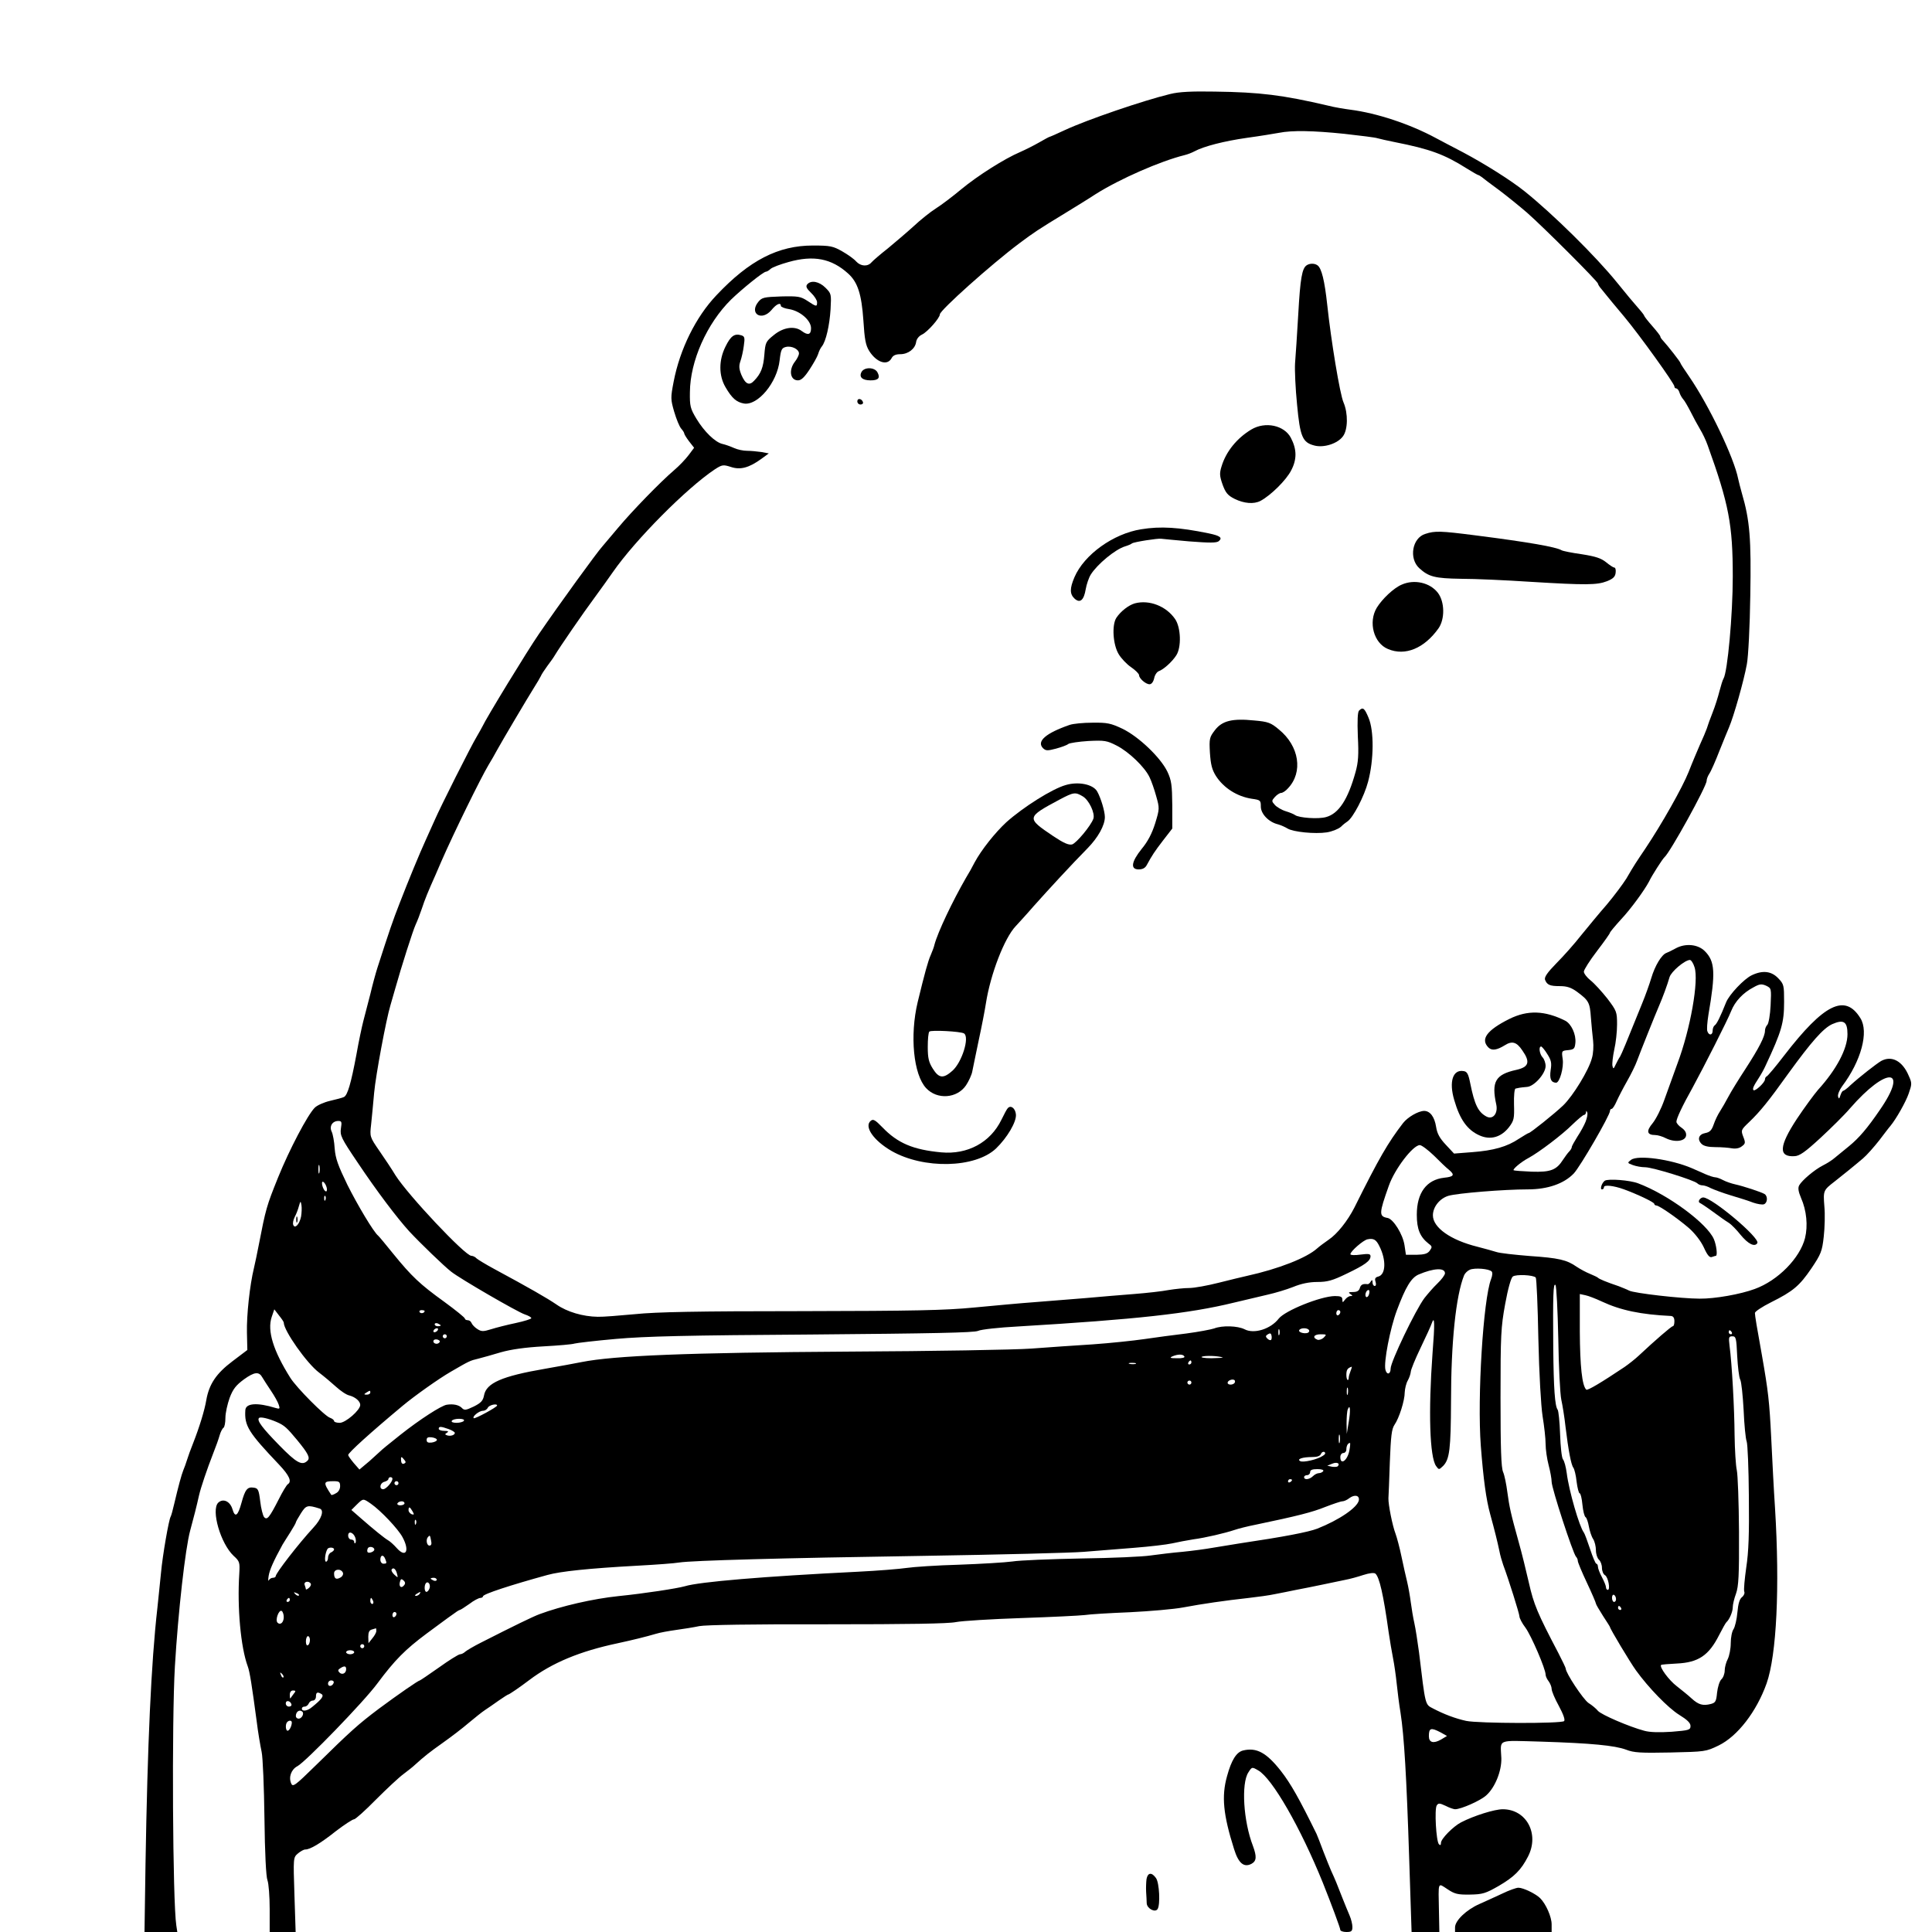 <?xml version="1.0" standalone="no"?>
<!DOCTYPE svg PUBLIC "-//W3C//DTD SVG 20010904//EN"
 "http://www.w3.org/TR/2001/REC-SVG-20010904/DTD/svg10.dtd">
<svg version="1.0" xmlns="http://www.w3.org/2000/svg"
 width="960pt" height="960pt" viewBox="0 0 960 960"
 preserveAspectRatio="xMidYMid meet">
<g transform="translate(0,960) scale(0.1,-0.1)"
fill="#000000" stroke="none">
<path d="M5815 9133 c-136 -33 -413 -128 -523 -179 -40 -19 -75 -34 -77 -34
-2 0 -26 -13 -52 -28 -26 -15 -68 -36 -93 -47 -78 -33 -212 -118 -293 -185
-43 -36 -100 -79 -127 -96 -27 -17 -77 -57 -110 -88 -34 -31 -92 -80 -128
-110 -37 -29 -73 -60 -81 -69 -19 -23 -54 -21 -77 4 -10 12 -41 34 -69 50 -46
26 -59 29 -146 29 -172 0 -315 -73 -479 -247 -102 -107 -182 -268 -213 -431
-15 -78 -15 -86 3 -148 11 -37 26 -74 35 -84 8 -9 15 -20 15 -24 0 -4 11 -22
24 -39 l25 -32 -27 -36 c-15 -20 -47 -54 -72 -75 -69 -59 -208 -202 -280 -288
-36 -43 -70 -83 -76 -90 -26 -28 -214 -287 -316 -436 -58 -84 -263 -420 -281
-460 -4 -8 -17 -31 -28 -50 -27 -44 -180 -348 -209 -415 -12 -27 -32 -72 -45
-100 -31 -68 -86 -201 -130 -315 -33 -84 -50 -134 -110 -320 -8 -25 -24 -83
-35 -130 -12 -47 -28 -107 -35 -135 -7 -27 -23 -102 -34 -165 -27 -144 -44
-202 -62 -211 -8 -4 -39 -12 -69 -19 -30 -7 -64 -22 -76 -34 -36 -36 -127
-210 -182 -346 -58 -144 -61 -155 -97 -340 -7 -36 -17 -85 -23 -110 -21 -86
-37 -235 -35 -322 l2 -86 -74 -56 c-81 -61 -116 -114 -130 -193 -8 -49 -34
-134 -65 -213 -12 -30 -26 -68 -31 -85 -5 -16 -13 -39 -18 -50 -9 -22 -25 -81
-45 -166 -7 -31 -15 -60 -18 -65 -9 -14 -40 -191 -48 -279 -4 -44 -13 -123
-18 -175 -31 -272 -49 -674 -59 -1272 l-5 -338 82 0 81 0 -5 33 c-18 116 -23
1014 -7 1287 16 270 52 588 76 675 16 58 33 125 44 175 9 39 39 128 71 210 12
30 26 69 31 87 5 18 14 35 19 38 6 4 10 26 10 50 0 24 10 68 21 99 17 45 32
63 71 92 53 38 75 40 92 9 6 -10 25 -40 42 -65 17 -25 35 -57 39 -70 7 -21 5
-22 -16 -16 -91 28 -148 24 -150 -11 -5 -78 15 -110 168 -271 51 -54 64 -84
43 -97 -6 -4 -26 -37 -44 -73 -48 -94 -59 -107 -74 -90 -6 8 -15 43 -19 78 -7
58 -11 65 -32 68 -32 5 -43 -9 -61 -75 -18 -66 -32 -76 -45 -32 -12 40 -47 55
-71 32 -36 -37 12 -203 77 -264 30 -27 31 -33 28 -87 -11 -170 7 -367 42 -462
10 -26 21 -98 44 -270 7 -58 19 -127 25 -155 6 -27 12 -176 14 -330 2 -173 8
-291 15 -308 6 -16 11 -80 11 -143 l0 -114 64 0 65 0 -6 185 c-6 184 -6 185
17 205 13 11 29 20 37 20 24 0 75 30 153 92 42 32 82 58 89 58 7 0 56 44 109
98 54 54 115 111 137 127 21 16 47 36 56 45 50 45 70 61 139 110 41 29 100 74
130 100 30 25 66 54 80 63 14 9 44 30 68 47 23 16 45 30 47 30 5 0 59 37 105
72 114 86 251 143 440 183 74 16 139 32 190 47 19 6 64 14 100 19 36 5 87 13
115 19 31 6 263 10 635 9 404 0 602 3 640 11 30 6 177 15 325 20 149 5 290 12
315 15 25 4 126 10 225 14 99 5 218 15 265 24 96 18 207 34 325 47 44 5 103
13 130 19 28 5 75 15 105 21 30 6 89 17 130 26 41 9 93 19 115 24 22 4 62 15
89 24 31 10 53 12 60 7 20 -17 40 -104 66 -291 6 -41 16 -100 22 -130 6 -30
14 -86 18 -125 4 -38 12 -104 19 -145 18 -115 30 -319 43 -722 l12 -368 69 0
69 0 -2 102 c-3 152 -7 143 42 111 36 -24 51 -28 112 -27 64 1 78 6 143 43 77
45 111 79 145 145 59 113 -7 236 -125 236 -41 0 -143 -32 -207 -65 -40 -21
-100 -82 -100 -102 0 -11 -3 -14 -10 -7 -14 14 -23 175 -11 193 8 12 14 12 44
-2 19 -10 41 -17 47 -17 30 0 127 43 155 69 44 39 77 122 75 185 -4 97 -26 88
198 82 250 -8 365 -19 422 -40 38 -15 72 -17 220 -14 173 4 176 4 240 35 94
46 188 168 238 308 50 142 66 478 42 870 -6 88 -14 246 -19 350 -9 182 -15
233 -46 410 -25 138 -35 198 -35 211 0 7 36 31 80 53 110 55 141 81 201 169
47 70 53 84 61 157 5 44 7 112 3 152 -6 77 -5 79 52 123 27 21 99 79 140 114
19 16 55 57 81 90 26 34 50 66 55 71 29 35 77 120 91 161 16 46 17 52 1 87
-31 75 -85 104 -138 75 -25 -15 -107 -79 -152 -120 -16 -16 -33 -28 -36 -28
-4 0 -10 -10 -14 -22 -6 -19 -8 -20 -12 -6 -2 10 7 32 20 50 95 126 134 271
91 339 -76 123 -180 72 -379 -186 -42 -55 -81 -101 -86 -103 -5 -2 -9 -9 -9
-15 0 -16 -49 -61 -57 -54 -6 7 -1 19 27 62 11 17 26 44 33 60 80 171 92 213
92 317 0 82 -1 88 -29 117 -34 36 -78 41 -132 15 -38 -18 -111 -95 -127 -134
-29 -73 -47 -109 -57 -115 -5 -3 -10 -15 -10 -26 0 -23 -18 -26 -26 -4 -4 8
-1 45 5 83 36 209 33 265 -18 316 -35 35 -98 40 -146 13 -16 -9 -37 -19 -45
-22 -24 -9 -57 -64 -75 -125 -9 -30 -29 -86 -45 -125 -81 -201 -102 -251 -110
-265 -6 -8 -15 -26 -22 -40 -10 -22 -12 -23 -16 -6 -2 11 2 47 9 80 8 34 14
90 14 126 0 62 -2 67 -48 128 -27 34 -64 75 -83 90 -19 15 -34 35 -34 44 0 9
29 55 65 102 36 47 65 88 65 92 0 3 25 33 55 66 49 52 117 146 139 188 14 30
67 112 76 120 28 23 210 353 210 380 0 9 6 24 13 35 8 11 31 63 51 115 21 52
42 104 47 115 23 53 74 232 89 315 7 36 15 189 17 340 5 282 -2 374 -42 510
-7 25 -15 56 -18 70 -21 107 -145 365 -243 508 -24 35 -44 65 -44 68 0 6 -64
87 -87 112 -7 7 -13 16 -13 20 0 4 -18 27 -40 52 -22 25 -40 48 -40 51 0 3
-14 21 -31 40 -17 19 -64 75 -104 125 -105 130 -320 342 -460 454 -69 55 -196
135 -305 193 -58 30 -118 62 -135 71 -130 70 -293 124 -425 141 -30 4 -80 12
-110 20 -227 53 -338 67 -565 70 -113 2 -177 -1 -220 -12z m865 -198 c80 -9
154 -18 165 -22 11 -3 49 -12 85 -19 177 -35 247 -61 358 -131 29 -18 55 -33
58 -33 2 0 10 -5 17 -10 7 -6 45 -35 85 -64 40 -30 103 -81 140 -113 84 -74
352 -342 352 -352 0 -4 8 -17 18 -28 9 -12 33 -40 52 -64 19 -23 47 -56 61
-73 76 -91 249 -332 249 -346 0 -6 4 -10 9 -10 5 0 13 -9 16 -20 3 -11 12 -26
18 -33 7 -7 23 -35 37 -62 14 -28 35 -67 47 -87 13 -21 30 -57 38 -80 106
-294 125 -395 125 -653 0 -191 -26 -474 -46 -507 -4 -6 -13 -35 -20 -62 -7
-28 -22 -76 -34 -106 -12 -30 -25 -66 -29 -80 -5 -14 -20 -50 -34 -80 -13 -30
-39 -91 -56 -135 -31 -78 -134 -260 -215 -381 -47 -70 -55 -81 -95 -150 -17
-27 -61 -86 -98 -130 -38 -43 -94 -112 -127 -152 -32 -41 -87 -103 -122 -138
-45 -46 -61 -69 -57 -82 10 -26 24 -32 74 -32 35 0 56 -7 85 -28 58 -43 64
-53 69 -128 3 -38 8 -90 11 -115 3 -26 1 -65 -6 -87 -15 -59 -94 -188 -143
-235 -43 -41 -163 -137 -171 -137 -3 0 -24 -13 -48 -28 -59 -40 -127 -59 -233
-67 l-90 -7 -41 44 c-30 32 -43 55 -48 88 -8 51 -30 80 -60 80 -30 -1 -81 -31
-104 -60 -76 -99 -119 -173 -242 -420 -34 -67 -86 -132 -128 -160 -20 -14 -46
-33 -57 -43 -52 -47 -191 -102 -350 -137 -22 -5 -85 -20 -140 -34 -55 -14
-121 -26 -146 -26 -25 0 -71 -5 -102 -10 -30 -6 -109 -15 -174 -20 -65 -5
-172 -14 -238 -20 -66 -5 -178 -14 -250 -20 -71 -5 -209 -18 -305 -27 -144
-14 -294 -17 -860 -18 -512 0 -720 -4 -825 -15 -77 -7 -160 -14 -185 -13 -73
1 -152 24 -205 61 -47 32 -134 82 -310 177 -41 22 -80 46 -87 52 -6 7 -18 13
-26 13 -31 0 -315 302 -377 400 -16 27 -52 81 -79 120 -49 71 -49 72 -42 133
4 34 10 105 15 157 8 88 60 366 81 435 5 17 15 53 23 80 32 114 89 292 102
320 8 17 22 53 31 80 15 46 31 85 69 170 7 17 20 46 28 65 63 144 196 415 235
480 12 19 31 53 43 75 23 42 149 255 186 314 13 20 26 43 30 51 3 8 18 31 32
50 14 19 31 42 36 51 26 44 149 222 199 289 30 41 71 98 91 127 112 161 366
417 507 511 36 23 41 24 79 12 47 -16 90 -5 152 40 l37 27 -37 7 c-21 3 -53 6
-71 6 -19 0 -48 6 -65 14 -18 8 -43 17 -57 20 -36 8 -91 61 -130 126 -30 50
-33 62 -32 131 1 155 84 341 204 460 56 54 161 139 174 139 4 0 15 6 23 14 9
8 49 23 89 34 124 35 213 18 296 -57 48 -43 67 -103 76 -233 6 -94 11 -123 29
-152 36 -57 90 -75 111 -36 7 14 21 20 43 20 40 0 74 27 79 60 2 15 13 30 30
38 27 13 88 82 88 100 0 20 256 249 395 353 74 55 88 65 231 152 44 27 111 68
149 93 121 76 320 163 440 193 17 4 39 13 50 19 46 25 148 51 260 67 66 9 138
21 160 25 65 13 170 11 325 -5z m1740 -4141 c22 -66 -20 -306 -85 -479 -20
-55 -49 -136 -65 -180 -15 -43 -41 -95 -58 -116 -33 -39 -29 -59 13 -59 12 0
36 -7 53 -16 45 -22 96 -15 100 13 2 14 -5 27 -22 39 -14 9 -26 23 -26 30 0
16 29 78 80 169 55 101 175 337 192 381 19 48 59 91 111 118 30 17 40 18 63 8
26 -13 26 -13 22 -98 -2 -46 -10 -90 -16 -96 -7 -7 -12 -20 -12 -30 0 -28 -30
-86 -96 -188 -34 -52 -73 -115 -86 -140 -13 -25 -32 -57 -42 -73 -10 -15 -24
-44 -31 -65 -10 -29 -20 -38 -41 -42 -33 -6 -42 -31 -19 -54 11 -11 34 -16 69
-16 30 0 66 -3 82 -6 18 -3 37 0 49 10 18 13 19 18 7 48 -12 32 -11 34 30 73
54 52 95 102 195 242 114 157 172 223 217 244 57 25 76 13 76 -50 0 -72 -55
-176 -146 -276 -19 -22 -67 -87 -105 -144 -90 -137 -93 -191 -12 -186 25 1 53
21 128 90 53 49 120 115 148 148 182 209 294 203 148 -8 -62 -91 -104 -140
-153 -180 -27 -22 -59 -48 -71 -58 -12 -11 -39 -28 -59 -38 -43 -22 -104 -74
-118 -99 -7 -13 -4 -31 9 -62 28 -63 35 -139 20 -200 -25 -99 -134 -211 -250
-253 -70 -26 -198 -49 -274 -48 -90 0 -325 27 -350 40 -11 6 -35 15 -52 22
-60 20 -98 36 -103 42 -3 3 -20 11 -39 19 -18 7 -48 23 -66 35 -50 35 -89 44
-235 54 -74 6 -148 14 -165 20 -16 5 -59 17 -94 26 -133 33 -221 95 -221 156
0 42 34 84 77 97 44 13 275 32 395 32 98 0 179 28 228 79 32 34 180 289 180
311 0 6 4 10 8 10 5 0 16 17 25 38 9 20 32 65 52 100 20 35 42 80 49 100 15
41 91 231 111 277 16 37 40 101 51 140 9 28 75 84 101 85 6 0 17 -16 23 -36z
m-541 -767 c-7 -18 -25 -51 -41 -75 -15 -24 -28 -47 -28 -52 0 -5 -6 -15 -13
-22 -7 -7 -20 -25 -30 -40 -33 -52 -62 -63 -156 -60 -47 2 -87 5 -90 7 -5 6
38 42 74 61 52 28 168 116 218 166 27 26 53 48 58 48 5 0 9 6 10 13 0 9 2 9 6
-1 3 -7 -1 -27 -8 -45z m-6185 -34 c-5 -35 1 -48 82 -168 97 -145 197 -277
258 -344 54 -58 174 -174 208 -200 44 -35 329 -200 365 -212 18 -6 33 -14 33
-19 0 -4 -35 -15 -77 -24 -43 -9 -98 -23 -123 -31 -39 -12 -48 -12 -68 1 -13
8 -26 22 -29 30 -3 8 -11 14 -19 14 -8 0 -14 4 -14 8 0 5 -46 42 -102 83 -122
88 -162 126 -254 239 -38 47 -71 87 -75 90 -22 17 -103 153 -153 253 -46 95
-59 130 -63 180 -2 34 -9 72 -15 84 -13 27 4 53 33 53 17 0 18 -5 13 -37z
m5431 -135 c29 -29 62 -61 74 -70 31 -26 26 -35 -23 -40 -88 -10 -136 -75
-136 -184 0 -72 16 -110 59 -144 18 -13 18 -17 5 -35 -11 -15 -27 -19 -66 -20
l-52 0 -7 47 c-8 55 -56 131 -84 136 -44 8 -43 22 6 160 29 83 120 202 154
202 9 0 41 -24 70 -52z m-5538 -85 c-3 -10 -5 -2 -5 17 0 19 2 27 5 18 2 -10
2 -26 0 -35z m36 -73 c3 -11 2 -20 -3 -20 -8 0 -20 24 -20 41 0 17 17 1 23
-21z m-6 -62 c-3 -8 -6 -5 -6 6 -1 11 2 17 5 13 3 -3 4 -12 1 -19z m-121 -83
c-8 -39 -31 -63 -39 -41 -3 7 0 24 7 38 7 13 17 38 21 54 8 28 9 28 13 5 2
-13 1 -38 -2 -56z m5358 -147 c35 -69 32 -141 -5 -151 -16 -4 -19 -11 -14 -26
4 -12 2 -21 -4 -21 -6 0 -11 8 -11 18 0 13 -2 14 -9 4 -4 -8 -11 -13 -15 -13
-24 3 -34 -2 -39 -19 -4 -14 -14 -20 -34 -20 -22 0 -25 -2 -13 -10 12 -8 12
-10 1 -10 -8 0 -20 -8 -27 -17 -13 -17 -13 -17 -14 0 0 13 -8 17 -37 17 -71
-1 -247 -72 -279 -112 -40 -52 -123 -78 -170 -53 -34 17 -110 20 -151 4 -15
-5 -77 -17 -138 -25 -60 -7 -155 -20 -210 -28 -55 -8 -170 -20 -255 -26 -85
-5 -222 -15 -305 -21 -82 -6 -490 -13 -905 -15 -807 -5 -1169 -20 -1330 -52
-30 -6 -111 -21 -180 -33 -216 -37 -294 -71 -305 -133 -5 -26 -15 -37 -51 -55
-40 -19 -47 -20 -60 -6 -15 14 -41 20 -74 15 -27 -4 -134 -73 -230 -149 -52
-41 -97 -78 -100 -82 -3 -3 -27 -25 -54 -49 l-50 -42 -28 32 c-15 18 -28 36
-28 40 0 11 109 110 271 245 60 50 180 135 239 169 93 54 95 55 137 65 21 5
72 20 113 32 50 14 120 24 210 29 74 4 144 10 155 14 11 3 103 14 205 23 146
13 351 18 980 22 590 5 801 9 820 18 14 7 104 17 200 22 587 35 849 64 1070
118 58 14 134 32 169 40 36 8 93 25 126 38 41 17 81 25 121 25 50 0 75 7 145
41 92 44 119 64 119 87 0 12 -10 13 -50 8 -27 -4 -50 -3 -50 2 0 14 64 70 85
74 30 6 43 -1 59 -34z m326 -135 c0 -8 -17 -31 -38 -51 -21 -20 -49 -53 -64
-72 -45 -60 -168 -317 -168 -350 0 -29 -19 -34 -26 -6 -9 37 23 204 57 295 43
115 71 162 108 178 75 32 131 35 131 6z m232 9 c5 -5 4 -20 -3 -38 -39 -101
-69 -587 -51 -828 13 -166 26 -265 47 -341 22 -80 36 -137 45 -180 4 -22 13
-53 19 -70 27 -72 81 -244 81 -257 0 -8 13 -34 30 -56 29 -40 100 -205 100
-233 0 -8 7 -23 15 -33 8 -11 15 -28 15 -38 0 -11 16 -49 36 -85 22 -41 32
-69 26 -75 -13 -13 -426 -12 -487 1 -54 12 -110 33 -165 62 -39 20 -37 12 -69
279 -7 52 -17 117 -23 144 -6 26 -14 74 -18 105 -4 31 -12 76 -18 101 -6 25
-19 81 -28 125 -9 44 -23 96 -30 115 -15 39 -36 144 -35 175 1 11 4 92 7 180
5 129 9 164 23 185 23 33 51 120 51 162 1 18 7 44 15 58 8 14 14 33 15 43 0
10 22 64 49 120 27 56 52 111 55 121 15 43 16 0 4 -150 -21 -288 -14 -515 18
-559 14 -19 14 -19 35 1 32 33 38 84 39 319 0 295 24 526 65 628 4 10 17 23
29 28 24 10 94 5 108 -9z m219 -30 c4 -4 10 -141 13 -304 4 -178 13 -333 21
-385 8 -49 15 -110 15 -138 0 -27 7 -75 15 -105 8 -30 15 -68 15 -83 0 -32
106 -356 121 -372 5 -5 9 -14 9 -21 0 -7 20 -55 45 -108 25 -53 45 -100 45
-104 0 -4 16 -31 35 -61 19 -29 35 -54 35 -56 0 -8 100 -175 129 -215 62 -86
160 -187 215 -221 39 -24 56 -40 56 -55 0 -20 -7 -22 -93 -29 -61 -4 -109 -3
-137 5 -75 20 -214 80 -230 99 -8 10 -29 28 -47 39 -27 19 -113 149 -113 171
0 4 -17 39 -37 78 -103 196 -122 241 -146 348 -14 61 -36 151 -50 200 -41 147
-47 177 -57 250 -5 39 -14 84 -21 100 -10 22 -13 118 -13 370 0 312 2 350 23
465 14 77 29 130 38 137 16 12 102 8 114 -5z m112 -302 c2 -140 9 -277 15
-305 6 -27 16 -88 21 -135 14 -116 28 -190 39 -203 5 -7 13 -38 16 -69 4 -32
11 -58 15 -58 5 0 11 -25 14 -57 3 -31 10 -59 16 -62 5 -3 12 -24 16 -46 4
-22 13 -50 21 -62 8 -12 14 -38 14 -56 0 -19 7 -40 15 -47 8 -7 15 -25 15 -41
0 -15 7 -32 15 -36 16 -9 28 -73 14 -73 -5 0 -9 6 -9 13 0 7 -9 29 -20 50 -11
20 -20 44 -20 52 0 8 -4 15 -8 15 -4 0 -18 33 -31 73 -13 39 -27 77 -31 82
-22 28 -74 207 -85 295 -4 30 -12 61 -19 69 -6 8 -12 63 -14 125 -2 61 -8 116
-12 121 -14 18 -20 106 -22 305 -2 267 0 326 11 315 5 -6 11 -125 14 -265z
m-940 220 c-3 -11 -9 -17 -14 -15 -10 7 -1 35 11 35 5 0 6 -9 3 -20z m1156
-37 c94 -44 195 -65 344 -72 11 -1 17 -9 17 -26 0 -14 -3 -25 -8 -25 -7 0 -89
-71 -169 -146 -18 -17 -50 -42 -70 -56 -115 -77 -185 -119 -191 -113 -21 20
-31 117 -32 288 l0 187 28 -6 c15 -3 51 -17 81 -31z m-6549 -105 c0 -40 115
-203 175 -248 25 -19 63 -51 85 -71 22 -20 51 -40 66 -43 30 -8 54 -29 54 -47
0 -26 -73 -89 -102 -89 -15 0 -28 4 -28 9 0 5 -9 12 -20 16 -26 8 -165 148
-197 198 -85 135 -116 234 -93 303 l13 38 23 -30 c13 -16 24 -32 24 -36z m700
58 c0 -11 -19 -15 -25 -6 -3 5 1 10 9 10 9 0 16 -2 16 -4z m4550 -5 c0 -6 -4
-13 -10 -16 -5 -3 -10 1 -10 9 0 9 5 16 10 16 6 0 10 -4 10 -9z m-4470 -67 c0
-2 -7 -4 -15 -4 -8 0 -15 4 -15 10 0 5 7 7 15 4 8 -4 15 -8 15 -10z m-15 -24
c-3 -5 -11 -10 -16 -10 -6 0 -7 5 -4 10 3 6 11 10 16 10 6 0 7 -4 4 -10z
m4182 -22 c-3 -7 -5 -2 -5 12 0 14 2 19 5 13 2 -7 2 -19 0 -25z m147 23 c4 -5
0 -11 -6 -14 -19 -6 -49 4 -42 14 7 12 41 12 48 0z m2101 -11 c3 -5 1 -10 -4
-10 -6 0 -11 5 -11 10 0 6 2 10 4 10 3 0 8 -4 11 -10z m-2289 -38 c-4 -3 -12
0 -19 7 -9 9 -9 14 3 21 11 7 16 5 18 -6 2 -9 1 -18 -2 -22z m-4096 18 c0 -5
-4 -10 -10 -10 -5 0 -10 5 -10 10 0 6 5 10 10 10 6 0 10 -4 10 -10z m4358 -6
c-9 -9 -24 -14 -32 -11 -27 11 -17 27 16 27 30 0 31 -1 16 -16z m2054 -92 c3
-53 9 -106 15 -117 6 -11 13 -80 17 -152 3 -73 10 -143 15 -155 5 -13 10 -135
11 -273 2 -189 -1 -275 -13 -354 -8 -57 -13 -110 -10 -119 4 -8 -2 -21 -11
-28 -12 -9 -19 -32 -23 -76 -3 -35 -12 -72 -19 -83 -8 -11 -14 -42 -14 -70 0
-27 -7 -63 -15 -79 -8 -15 -15 -41 -15 -56 0 -16 -7 -36 -17 -45 -9 -9 -18
-39 -21 -66 -4 -43 -8 -50 -31 -56 -39 -10 -61 -4 -95 27 -17 16 -51 43 -75
62 -38 29 -87 95 -77 105 2 2 37 5 78 7 107 5 159 40 210 141 17 33 33 62 37
65 14 12 31 51 31 74 0 13 7 43 16 67 13 37 16 89 15 309 -1 146 -6 283 -11
305 -5 22 -10 101 -11 175 -1 134 -13 352 -25 443 -5 42 -4 47 14 47 18 0 20
-9 24 -98z m-6450 66 c-12 -12 -35 -1 -27 12 3 5 13 6 21 3 10 -4 12 -9 6 -15z
m3703 -68 c4 -6 -11 -10 -37 -9 -33 0 -38 2 -23 9 28 12 53 12 60 0z m190 -5
c6 -2 -19 -3 -55 -4 -37 0 -57 4 -47 8 17 6 79 4 102 -4z m-155 -25 c0 -5 -5
-10 -11 -10 -5 0 -7 5 -4 10 3 6 8 10 11 10 2 0 4 -4 4 -10z m-277 -7 c-7 -2
-21 -2 -30 0 -10 3 -4 5 12 5 17 0 24 -2 18 -5z m1068 -35 c-5 -13 -9 -27 -9
-31 -1 -25 -12 -15 -12 11 0 25 5 34 27 41 1 1 -1 -9 -6 -21z m-576 -59 c-8
-12 -35 -12 -35 0 0 11 22 20 33 14 4 -2 5 -9 2 -14z m-215 1 c0 -5 -4 -10
-10 -10 -5 0 -10 5 -10 10 0 6 5 10 10 10 6 0 10 -4 10 -10z m777 -57 c-3 -10
-5 -4 -5 12 0 17 2 24 5 18 2 -7 2 -21 0 -30z m-4857 7 c0 -5 -8 -10 -17 -10
-15 0 -16 2 -3 10 19 12 20 12 20 0z m630 -64 c0 -8 -111 -68 -116 -63 -9 8
27 37 46 37 10 0 20 7 24 15 5 13 46 23 46 11z m4231 -86 l-9 -55 -1 52 c0 28
2 60 6 70 12 30 15 -6 4 -67z m-5326 4 c39 -17 51 -29 101 -89 56 -68 66 -89
52 -103 -27 -27 -55 -11 -140 76 -85 87 -113 124 -101 136 7 7 46 -2 88 -20z
m930 6 c-3 -5 -20 -10 -36 -10 -18 0 -28 4 -24 10 3 6 20 10 36 10 18 0 28 -4
24 -10z m-76 -41 c17 -6 31 -15 31 -19 0 -11 -22 -18 -39 -12 -11 4 -11 6 0
13 10 6 6 9 -13 9 -16 0 -28 5 -28 10 0 13 10 13 49 -1z m4428 -66 c-3 -10 -5
-2 -5 17 0 19 2 27 5 18 2 -10 2 -26 0 -35z m-4486 12 c0 -5 -12 -11 -26 -13
-18 -2 -25 1 -25 13 0 12 7 15 25 13 14 -2 26 -7 26 -13z m4534 -52 c-9 -50
-45 -76 -45 -33 0 11 7 20 15 20 8 0 15 8 15 18 0 18 8 32 18 32 2 0 1 -17 -3
-37z m-132 -27 c-26 -18 -99 -35 -113 -26 -17 10 12 20 60 20 25 0 40 5 44 16
3 8 11 12 17 9 7 -5 4 -12 -8 -19z m-4564 -20 c9 -10 8 -15 -2 -19 -8 -3 -13
3 -14 14 -2 23 1 24 16 5z m4638 -32 c-3 -3 -16 -4 -29 -2 l-23 5 25 10 c23
10 41 1 27 -13z m-72 -24 c-3 -5 -13 -10 -21 -10 -9 0 -22 -7 -30 -15 -17 -17
-44 -20 -44 -5 0 6 7 10 15 10 8 0 15 7 15 15 0 11 11 15 36 15 21 0 33 -4 29
-10z m-4625 -38 c0 -16 -32 -52 -46 -52 -21 0 -17 31 6 37 11 3 20 9 20 14 0
5 5 9 10 9 6 0 10 -3 10 -8z m4470 -6 c0 -3 -4 -8 -10 -11 -5 -3 -10 -1 -10 4
0 6 5 11 10 11 6 0 10 -2 10 -4z m-4730 -31 c0 -14 -8 -29 -21 -35 -11 -7 -22
-10 -23 -8 -41 62 -40 68 11 68 28 0 33 -3 33 -25z m290 15 c0 -5 -4 -10 -10
-10 -5 0 -10 5 -10 10 0 6 5 10 10 10 6 0 10 -4 10 -10z m4772 -85 c-7 -36
-98 -98 -207 -141 -45 -17 -163 -40 -385 -73 -41 -7 -102 -17 -135 -22 -33 -6
-100 -15 -150 -20 -49 -4 -120 -13 -157 -18 -37 -6 -192 -13 -345 -15 -153 -3
-307 -9 -343 -15 -36 -5 -155 -12 -265 -16 -110 -3 -227 -11 -260 -16 -33 -5
-143 -14 -245 -19 -464 -23 -786 -50 -857 -72 -39 -11 -201 -36 -330 -49 -125
-13 -283 -49 -393 -90 -32 -12 -121 -55 -290 -141 -36 -18 -71 -39 -78 -45 -7
-7 -19 -13 -26 -13 -7 0 -54 -29 -104 -65 -51 -36 -94 -65 -96 -65 -7 0 -107
-69 -204 -141 -102 -77 -137 -108 -315 -283 -101 -99 -112 -107 -120 -88 -14
31 0 70 31 86 41 22 330 320 397 411 87 117 139 169 245 248 52 38 109 81 127
93 17 13 34 24 37 24 4 0 25 14 48 30 22 17 47 30 55 30 7 0 13 4 13 8 0 11
138 56 320 106 64 18 207 33 445 46 94 5 188 12 210 16 67 10 498 22 1215 33
377 6 735 15 795 20 61 5 173 14 250 20 77 6 162 16 189 22 26 6 74 15 105 20
61 8 158 31 206 47 17 6 64 18 105 26 206 43 281 62 345 88 39 15 77 28 85 28
8 0 24 7 35 16 26 19 51 14 47 -11z m-4909 -17 c49 -34 135 -125 157 -166 37
-68 17 -105 -28 -55 -15 17 -34 34 -43 39 -19 11 -72 54 -136 110 l-47 41 27
27 c32 31 31 31 70 4z m167 2 c0 -5 -9 -10 -21 -10 -11 0 -17 5 -14 10 3 6 13
10 21 10 8 0 14 -4 14 -10z m-422 -26 c24 -7 11 -50 -31 -95 -73 -79 -187
-226 -187 -241 0 -4 -6 -8 -14 -8 -8 0 -17 -6 -20 -12 -4 -7 -4 3 -1 22 5 30
24 73 69 155 7 11 24 39 39 62 15 24 27 45 27 48 0 3 11 23 25 45 26 41 33 43
93 24z m462 -14 c9 -16 8 -18 -5 -14 -8 4 -15 12 -15 20 0 20 7 17 20 -6z m17
-62 c-3 -8 -6 -5 -6 6 -1 11 2 17 5 13 3 -3 4 -12 1 -19z m-301 -70 c3 -11 3
-22 0 -25 -3 -4 -6 -1 -6 5 0 7 -7 12 -15 12 -8 0 -15 9 -15 20 0 25 27 16 36
-12z m376 -13 c4 -17 1 -25 -8 -25 -14 0 -19 31 -7 43 9 10 10 9 15 -18z
m-282 -45 c0 -10 -26 -20 -33 -13 -3 3 -3 11 0 18 5 14 33 9 33 -5z m-200 1
c0 -5 -7 -11 -15 -15 -8 -3 -15 -15 -15 -26 0 -11 -5 -20 -10 -20 -9 0 -5 42
7 63 6 10 33 9 33 -2z m254 -47 c9 -22 8 -24 -9 -24 -8 0 -15 9 -15 20 0 24
15 27 24 4z m59 -75 c5 -20 5 -20 -13 -4 -11 10 -17 22 -14 26 8 13 21 3 27
-22z m-269 6 c3 -8 -3 -19 -13 -24 -21 -12 -31 -5 -31 21 0 22 35 25 44 3z
m304 -62 c-14 -18 -27 -7 -21 16 4 16 8 17 18 8 9 -8 10 -16 3 -24z m162 27
c0 -5 -7 -7 -15 -4 -8 4 -15 8 -15 10 0 2 7 4 15 4 8 0 15 -4 15 -10z m-626
-19 c3 -5 -1 -14 -9 -21 -8 -7 -15 -10 -15 -7 0 3 -3 12 -6 21 -7 17 20 23 30
7z m590 -24 c-3 -9 -10 -17 -15 -17 -11 0 -12 34 -2 44 11 11 24 -9 17 -27z
m-649 -35 c-3 -3 -11 0 -18 7 -9 10 -8 11 6 5 10 -3 15 -9 12 -12z m600 8 c-3
-5 -12 -10 -18 -10 -7 0 -6 4 3 10 19 12 23 12 15 0z m5945 -26 c0 -8 -4 -14
-10 -14 -5 0 -10 9 -10 21 0 11 5 17 10 14 6 -3 10 -13 10 -21z m-6590 -4 c0
-5 -5 -10 -11 -10 -5 0 -7 5 -4 10 3 6 8 10 11 10 2 0 4 -4 4 -10z m414 -5 c3
-8 1 -15 -4 -15 -6 0 -10 7 -10 15 0 8 2 15 4 15 2 0 6 -7 10 -15z m6201 -35
c3 -5 1 -10 -4 -10 -6 0 -11 5 -11 10 0 6 2 10 4 10 3 0 8 -4 11 -10z m-6645
-45 c0 -27 -17 -42 -31 -28 -13 13 7 67 21 58 5 -3 10 -17 10 -30z m560 16 c0
-6 -4 -13 -10 -16 -5 -3 -10 1 -10 9 0 9 5 16 10 16 6 0 10 -4 10 -9z m-100
-85 c0 -8 -9 -24 -20 -37 l-19 -24 -1 32 c0 22 5 33 18 36 9 3 18 5 20 6 1 0
2 -5 2 -13z m-330 -45 c0 -11 -4 -23 -10 -26 -6 -4 -10 5 -10 19 0 14 5 26 10
26 6 0 10 -9 10 -19z m270 -31 c0 -5 -4 -10 -10 -10 -5 0 -10 5 -10 10 0 6 5
10 10 10 6 0 10 -4 10 -10z m-50 -30 c0 -5 -9 -10 -20 -10 -11 0 -20 5 -20 10
0 6 9 10 20 10 11 0 20 -4 20 -10z m-40 -84 c0 -21 -20 -30 -33 -17 -9 9 -8
14 3 21 21 14 30 12 30 -4z m-312 -41 c-3 -3 -9 2 -12 12 -6 14 -5 15 5 6 7
-7 10 -15 7 -18z m250 -27 c-6 -18 -28 -21 -28 -4 0 9 7 16 16 16 9 0 14 -5
12 -12z m-199 -55 c-7 -10 -15 -20 -16 -22 -2 -2 -3 5 -3 17 0 14 6 22 16 22
14 0 15 -3 3 -17z m139 -1 c13 -9 0 -26 -47 -64 -23 -20 -51 -24 -51 -8 0 6 6
10 14 10 8 0 16 7 20 15 3 8 12 15 21 15 8 0 15 9 15 20 0 21 7 25 28 12z
m-150 -50 c2 -7 -3 -12 -12 -12 -9 0 -16 7 -16 16 0 17 22 14 28 -4z m55 -38
c9 -10 -4 -34 -19 -34 -8 0 -14 6 -14 13 0 22 19 35 33 21z m-53 -53 c0 -17
-12 -41 -21 -41 -10 0 -12 33 -2 43 9 10 23 9 23 -2z m5708 -49 l32 -18 -30
-18 c-37 -21 -60 -15 -60 17 0 41 10 44 58 19z"/>
<path d="M6493 8282 c-23 -15 -32 -63 -42 -243 -6 -101 -13 -211 -16 -245 -2
-33 2 -125 10 -204 15 -161 27 -189 87 -204 47 -12 115 10 141 46 25 33 26
114 3 168 -18 40 -62 307 -81 485 -13 120 -28 183 -49 197 -14 10 -38 10 -53
0z"/>
<path d="M4011 8187 c-8 -10 -4 -20 19 -42 17 -16 30 -37 30 -47 0 -23 -3 -23
-48 7 -34 22 -46 24 -131 22 -85 -3 -95 -5 -113 -27 -47 -58 16 -98 65 -41 25
31 47 40 47 21 0 -5 19 -13 41 -16 55 -9 109 -56 109 -95 0 -32 -15 -37 -46
-14 -35 27 -92 19 -139 -20 -40 -32 -42 -37 -47 -98 -5 -63 -17 -94 -51 -129
-24 -26 -43 -17 -63 29 -12 30 -13 45 -5 68 6 17 14 52 17 77 6 40 4 47 -13
52 -33 10 -52 -3 -78 -56 -34 -68 -34 -144 0 -202 32 -55 54 -74 91 -81 69
-12 166 104 178 215 6 52 10 61 31 66 28 7 65 -11 65 -32 0 -9 -9 -27 -20 -41
-32 -41 -24 -93 15 -93 16 0 32 15 57 53 19 29 39 64 43 77 4 14 12 31 19 39
20 25 38 104 43 184 4 75 4 78 -25 107 -32 32 -72 39 -91 17z"/>
<path d="M4281 7752 c-14 -26 4 -42 45 -42 39 0 49 12 34 40 -14 26 -65 27
-79 2z"/>
<path d="M4260 7606 c0 -9 7 -16 16 -16 9 0 14 5 12 12 -6 18 -28 21 -28 4z"/>
<path d="M6218 7466 c-72 -43 -126 -110 -148 -183 -11 -35 -10 -48 5 -91 15
-41 26 -54 60 -71 47 -23 95 -27 128 -10 51 27 129 104 153 152 29 55 28 105
-2 162 -33 62 -127 82 -196 41z"/>
<path d="M5670 6970 c-138 -22 -283 -126 -331 -238 -24 -56 -24 -84 1 -107 27
-24 46 -7 55 48 4 23 15 56 25 72 32 51 121 125 170 140 14 4 30 11 35 15 9 7
130 26 145 23 3 -1 65 -6 138 -13 103 -8 137 -8 148 1 20 17 7 27 -51 39 -146
30 -238 36 -335 20z"/>
<path d="M7082 6947 c-65 -20 -82 -122 -30 -170 47 -43 77 -51 208 -53 69 0
224 -7 345 -15 278 -17 331 -16 380 3 30 12 41 22 43 42 2 14 -1 26 -7 26 -5
0 -23 12 -40 26 -25 20 -51 29 -121 40 -50 7 -95 16 -101 20 -27 16 -162 40
-429 74 -172 22 -200 23 -248 7z"/>
<path d="M6965 6695 c-40 -17 -97 -71 -124 -115 -43 -72 -15 -176 56 -205 85
-36 180 3 251 103 32 46 31 131 -3 176 -39 51 -117 69 -180 41z"/>
<path d="M5639 6602 c-31 -9 -70 -39 -92 -72 -23 -36 -17 -134 12 -181 12 -20
39 -49 61 -64 22 -15 40 -33 40 -40 0 -16 33 -45 52 -45 10 0 19 12 23 30 3
16 14 32 23 35 23 8 66 46 87 79 26 40 23 138 -6 180 -44 64 -128 97 -200 78z"/>
<path d="M6753 6069 c-7 -7 -9 -49 -6 -128 5 -91 2 -129 -11 -176 -38 -138
-84 -208 -147 -225 -38 -11 -135 -4 -154 10 -5 4 -26 13 -46 19 -20 6 -45 21
-54 31 -17 19 -17 21 0 40 10 11 24 20 31 20 7 0 23 10 34 23 76 80 56 210
-45 292 -40 34 -54 39 -123 45 -108 11 -159 -1 -195 -48 -27 -35 -29 -42 -25
-112 4 -59 10 -84 30 -116 38 -59 105 -102 178 -113 43 -6 45 -8 45 -39 0 -36
39 -77 85 -88 14 -4 35 -13 48 -21 28 -17 135 -28 195 -19 25 4 56 16 69 27
12 12 28 24 33 27 28 18 84 125 103 198 29 109 30 253 2 318 -20 48 -28 54
-47 35z"/>
<path d="M5315 5998 c-119 -41 -166 -82 -132 -116 14 -13 22 -13 64 -2 26 7
54 17 61 23 6 5 52 12 100 15 81 4 92 2 141 -23 59 -30 139 -106 163 -157 9
-18 24 -61 33 -94 17 -60 17 -63 -5 -135 -16 -51 -37 -91 -67 -127 -52 -65
-57 -102 -15 -102 20 0 33 7 41 23 25 46 38 66 81 122 l45 58 0 116 c-1 100
-4 123 -24 166 -34 71 -143 175 -224 214 -57 27 -75 31 -148 30 -46 0 -97 -5
-114 -11z"/>
<path d="M5295 5699 c-67 -19 -210 -109 -295 -185 -55 -51 -123 -136 -157
-199 -11 -22 -30 -56 -42 -75 -68 -118 -141 -271 -158 -335 -2 -11 -11 -33
-18 -50 -14 -31 -30 -90 -65 -234 -40 -167 -21 -361 42 -428 55 -59 154 -51
198 14 14 21 28 52 31 68 3 17 18 86 32 155 15 69 31 152 36 185 23 146 92
324 148 383 10 11 50 54 88 98 75 84 189 208 269 289 52 53 86 114 86 155 0
29 -20 95 -38 127 -20 36 -94 51 -157 32z m85 -56 c31 -18 62 -84 53 -111 -13
-36 -85 -122 -106 -128 -17 -4 -42 7 -93 41 -135 91 -135 93 31 182 70 37 78
38 115 16z m-590 -1178 c29 -18 -10 -144 -58 -186 -45 -40 -67 -37 -97 11 -20
32 -25 52 -25 108 0 38 3 72 8 76 8 9 156 1 172 -9z"/>
<path d="M7500 4537 c-112 -56 -145 -101 -104 -142 17 -17 42 -13 81 11 36 23
59 17 87 -25 41 -58 33 -83 -29 -97 -105 -23 -125 -59 -100 -173 9 -44 -17
-76 -49 -59 -41 22 -59 59 -80 163 -10 50 -16 61 -35 63 -52 8 -72 -53 -45
-144 28 -97 65 -149 126 -176 54 -24 107 -9 146 41 25 33 27 43 25 114 -1 42
2 78 8 78 5 1 14 3 19 4 6 1 22 3 36 4 36 1 94 66 94 104 0 15 -7 35 -15 43
-15 16 -21 54 -7 54 4 -1 18 -17 30 -37 20 -31 23 -45 17 -81 -6 -43 2 -61 27
-62 18 0 39 76 33 117 -6 41 -6 42 27 45 29 3 33 7 36 36 4 42 -20 94 -50 110
-102 51 -187 54 -278 9z"/>
<path d="M5008 4094 c-4 -3 -18 -29 -32 -58 -55 -113 -168 -174 -299 -162
-140 13 -217 46 -292 124 -36 37 -46 43 -58 33 -35 -28 13 -98 103 -150 159
-91 415 -86 519 12 55 53 103 133 99 170 -3 30 -25 47 -40 31z"/>
<path d="M8105 3837 c-20 -15 -19 -16 8 -26 16 -6 43 -11 62 -11 36 0 243 -64
259 -80 6 -6 17 -10 26 -10 8 0 27 -6 41 -14 15 -7 60 -24 100 -36 41 -12 91
-28 111 -36 21 -7 44 -11 53 -8 18 7 20 40 3 51 -17 10 -105 39 -146 48 -18 4
-45 13 -60 21 -15 8 -32 14 -39 14 -7 0 -29 7 -50 16 -21 9 -51 23 -68 30
-104 44 -266 66 -300 41z"/>
<path d="M7974 3733 c-15 -11 -25 -43 -14 -43 6 0 10 5 10 11 0 13 48 8 100
-11 68 -25 150 -64 150 -72 0 -4 5 -8 10 -8 14 0 105 -63 163 -113 29 -26 58
-63 73 -95 18 -40 29 -52 40 -48 9 3 18 6 20 6 9 0 3 53 -10 83 -34 78 -227
221 -376 277 -41 16 -150 24 -166 13z"/>
<path d="M8444 3638 c-4 -6 -3 -13 2 -15 5 -2 34 -21 64 -43 30 -22 66 -48 80
-56 14 -9 40 -36 59 -60 37 -45 70 -62 83 -41 16 24 -225 227 -269 227 -6 0
-15 -5 -19 -12z"/>
<path d="M1472 3540 c0 -14 2 -19 5 -12 2 6 2 18 0 25 -3 6 -5 1 -5 -13z"/>
<path d="M6177 902 c-33 -8 -58 -47 -80 -128 -28 -100 -19 -191 35 -362 22
-71 49 -93 87 -73 25 14 26 36 7 88 -48 124 -59 311 -23 366 18 28 18 28 49
10 70 -40 210 -284 321 -558 42 -105 87 -226 87 -235 0 -5 14 -10 30 -10 25 0
30 4 30 25 0 13 -6 39 -14 57 -8 18 -24 58 -36 88 -25 65 -37 94 -56 135 -7
17 -25 60 -39 97 -14 38 -29 76 -33 85 -86 175 -128 250 -178 314 -71 90 -120
117 -187 101z"/>
<path d="M5697 263 c-2 -16 -3 -44 -2 -63 1 -19 3 -45 3 -58 2 -26 42 -47 54
-28 14 21 9 131 -8 154 -21 30 -41 28 -47 -5z"/>
<path d="M7465 191 c-33 -15 -84 -39 -114 -52 -64 -28 -121 -82 -121 -116 l0
-23 240 0 240 0 0 38 c0 37 -28 101 -57 130 -22 22 -84 52 -108 52 -11 0 -47
-13 -80 -29z"/>
</g>
</svg>
